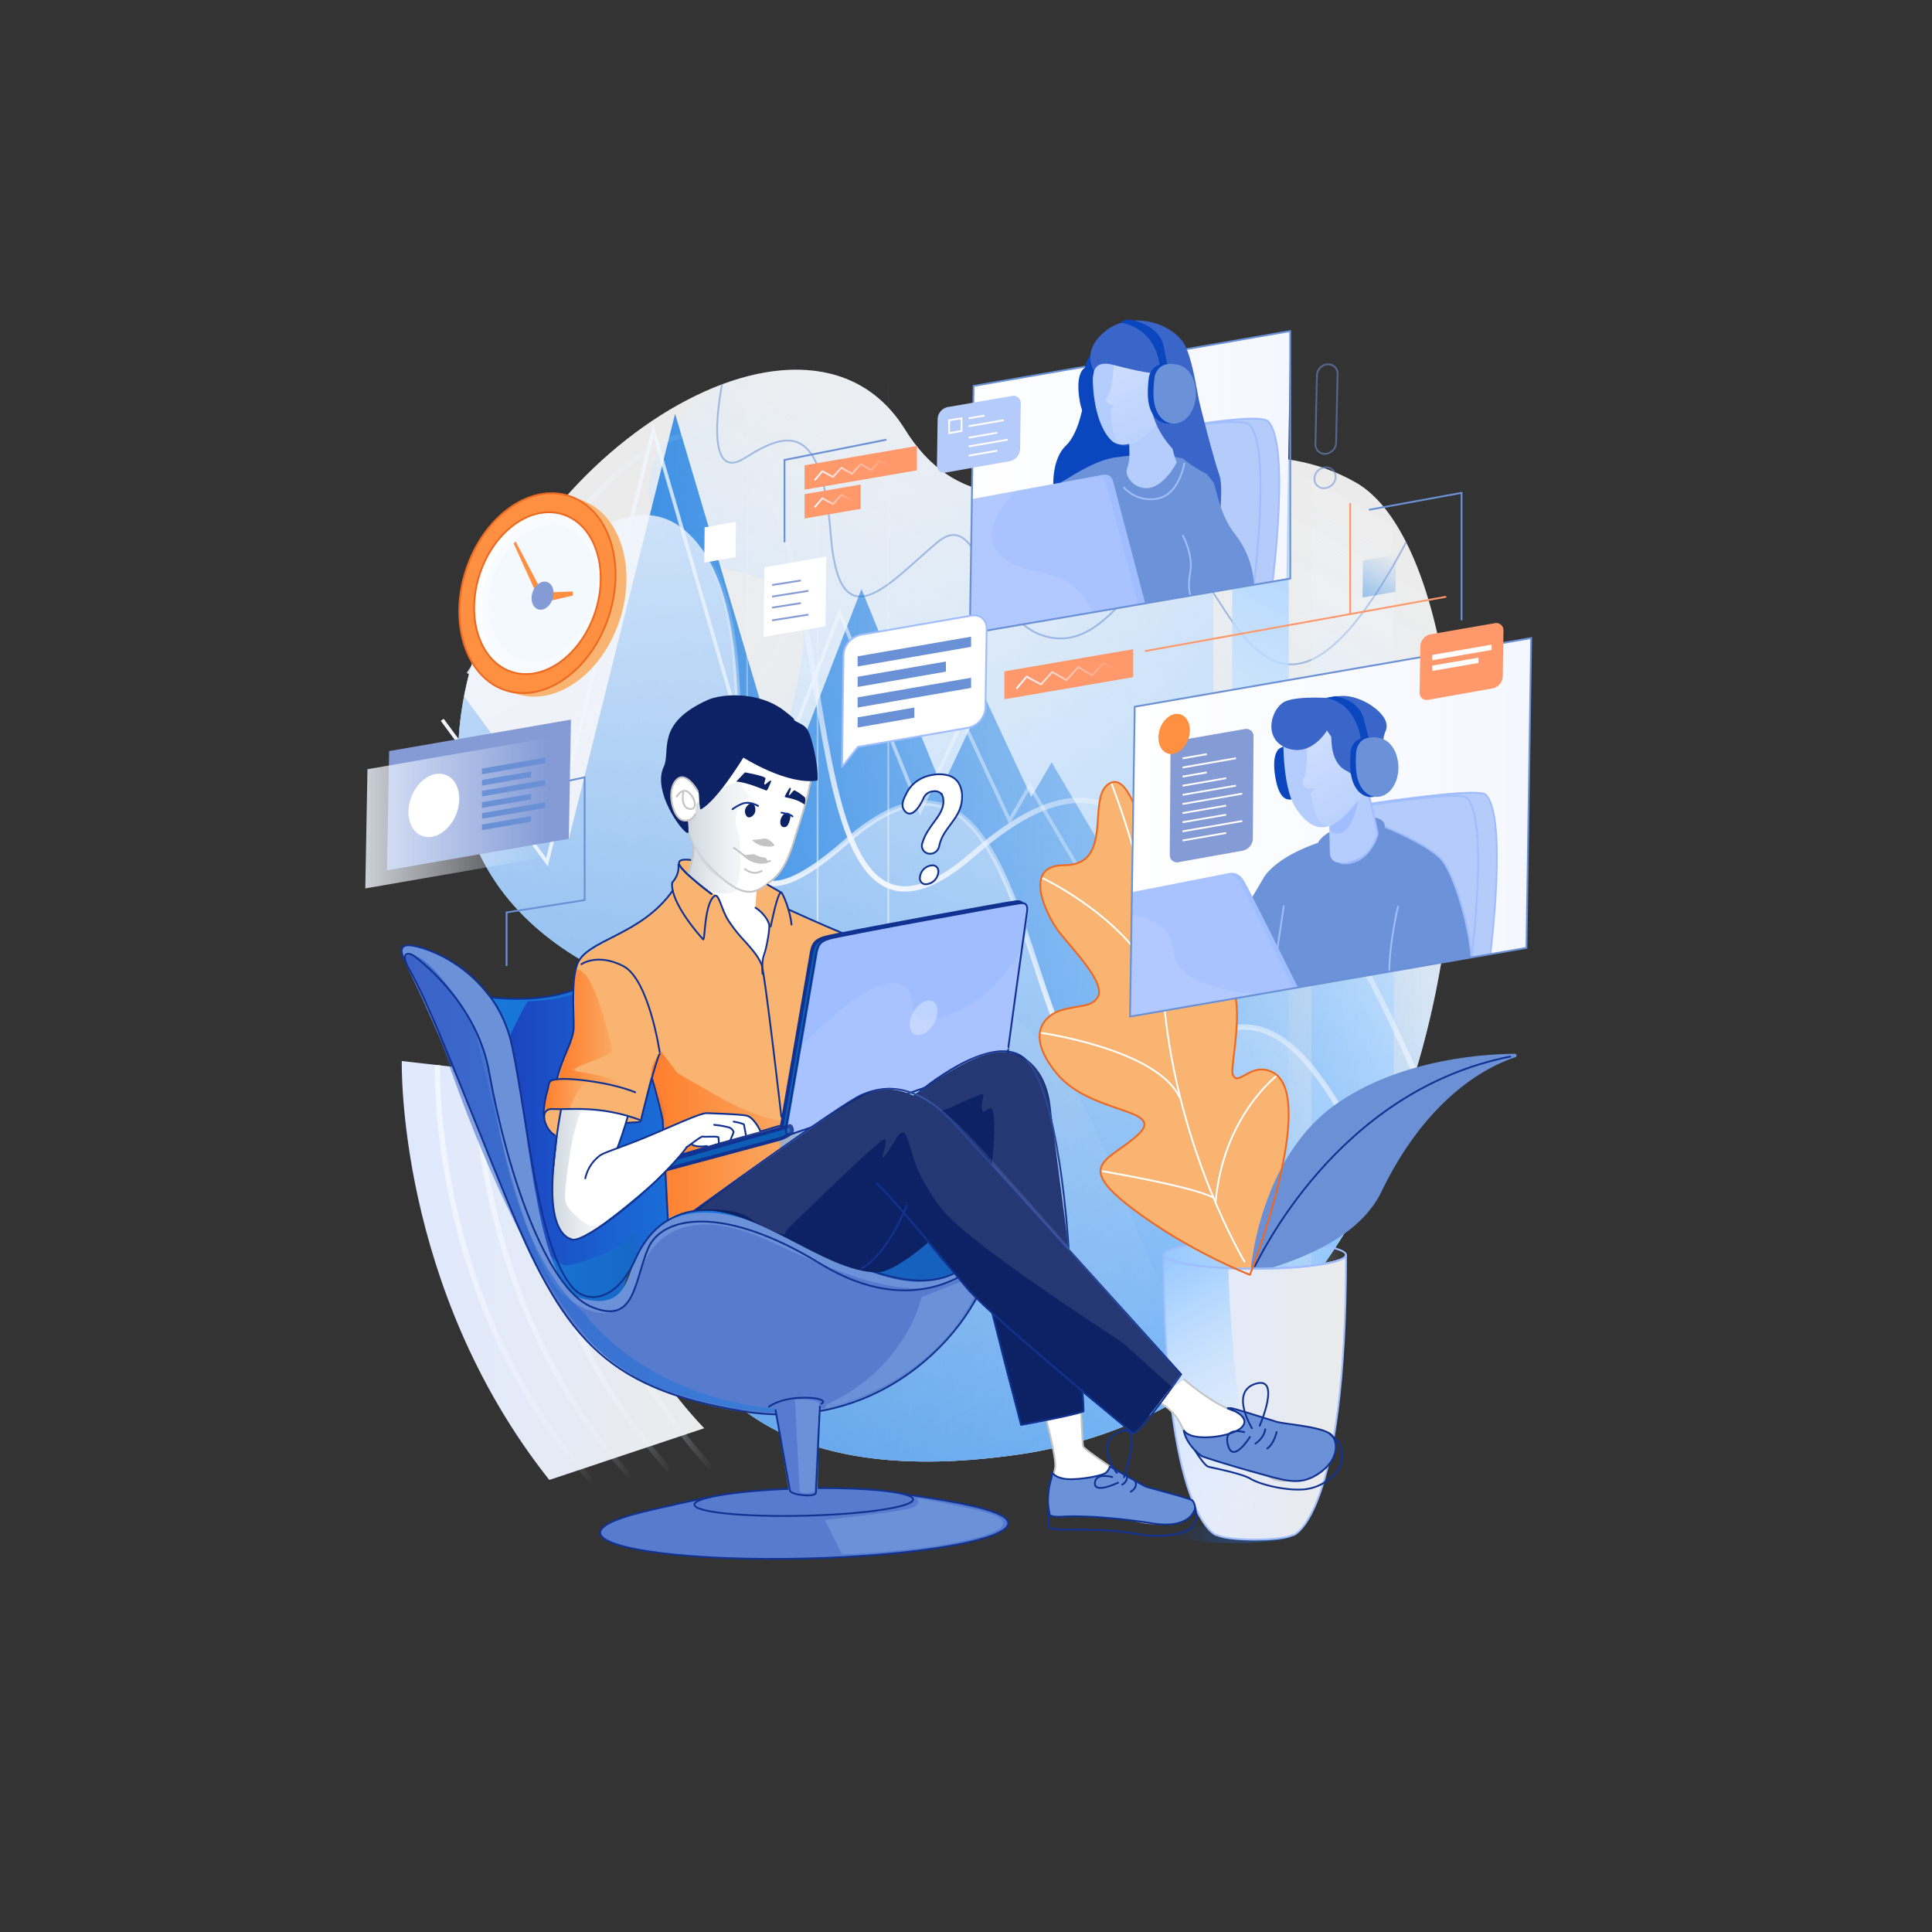 <svg xmlns="http://www.w3.org/2000/svg" xmlns:xlink="http://www.w3.org/1999/xlink" viewBox="0 0 1080 1080"><rect x="0" y="0" width="1080" height="1080" fill="#333333" stroke="none"/><defs><style>.cls-1{fill:#ebebeb;}.cls-2{fill:url(#linear-gradient);}.cls-3{fill:url(#linear-gradient-2);}.cls-11,.cls-12,.cls-14,.cls-15,.cls-16,.cls-17,.cls-18,.cls-19,.cls-21,.cls-24,.cls-25,.cls-29,.cls-33,.cls-36,.cls-37,.cls-4,.cls-44,.cls-53,.cls-55,.cls-58,.cls-59,.cls-60,.cls-62,.cls-71,.cls-74,.cls-75{fill:none;}.cls-33,.cls-4{stroke:#6a91d6;}.cls-11,.cls-12,.cls-14,.cls-15,.cls-16,.cls-17,.cls-18,.cls-19,.cls-25,.cls-33,.cls-36,.cls-37,.cls-4,.cls-53,.cls-55,.cls-62,.cls-75{stroke-miterlimit:10;}.cls-4{opacity:0.56;}.cls-5{fill:url(#linear-gradient-3);}.cls-6{fill:url(#linear-gradient-4);}.cls-7{fill:url(#linear-gradient-5);}.cls-8{fill:url(#linear-gradient-6);}.cls-9{fill:url(#linear-gradient-7);}.cls-10{fill:url(#linear-gradient-8);}.cls-11,.cls-14,.cls-15,.cls-16,.cls-17,.cls-19{stroke-width:3px;}.cls-11{stroke:url(#linear-gradient-9);}.cls-12,.cls-50{stroke-width:2px;}.cls-12{stroke:url(#linear-gradient-10);}.cls-13{fill:url(#linear-gradient-11);}.cls-14{stroke:url(#linear-gradient-12);}.cls-15{stroke:url(#linear-gradient-13);}.cls-16{stroke:url(#linear-gradient-14);}.cls-17{stroke:url(#linear-gradient-15);}.cls-18{stroke:url(#linear-gradient-16);}.cls-19{stroke:url(#linear-gradient-17);}.cls-20{fill:url(#linear-gradient-18);}.cls-21,.cls-77{stroke:#9fbdff;}.cls-21,.cls-24,.cls-29,.cls-45,.cls-58,.cls-59,.cls-60,.cls-74,.cls-77{stroke-linejoin:round;}.cls-22{fill:#f9b471;}.cls-23{fill:#6b90d6;}.cls-24,.cls-44,.cls-50,.cls-76{stroke:#113291;}.cls-24,.cls-29,.cls-44,.cls-45,.cls-71,.cls-74,.cls-76{stroke-linecap:round;}.cls-25{stroke:#fff;}.cls-26{opacity:0.51;fill:url(#linear-gradient-19);}.cls-27{fill:url(#linear-gradient-20);}.cls-28{fill:url(#linear-gradient-21);}.cls-29,.cls-71{stroke:#ed6921;}.cls-30{fill:url(#linear-gradient-22);}.cls-31{fill:url(#linear-gradient-23);}.cls-32{fill:#b5cbfa;}.cls-34{fill:#3a66c9;}.cls-35{fill:#0a46be;}.cls-36{stroke:url(#linear-gradient-24);}.cls-37{stroke:url(#linear-gradient-25);}.cls-38{fill:url(#linear-gradient-26);}.cls-39{fill:url(#linear-gradient-27);}.cls-40{fill:url(#linear-gradient-28);}.cls-41{fill:#6b91d8;}.cls-42{fill:#577ccd;}.cls-43{opacity:0.47;fill:url(#linear-gradient-29);}.cls-45,.cls-46,.cls-64,.cls-76,.cls-77{fill:#fff;}.cls-45,.cls-62,.cls-74{stroke:#c4c4c4;}.cls-47{fill:url(#linear-gradient-30);}.cls-48{fill:url(#linear-gradient-31);}.cls-49{fill:#0d2265;}.cls-50{fill:#0d5db5;}.cls-51{fill:#9fbdff;}.cls-52{fill:url(#linear-gradient-32);}.cls-53{stroke:#849bd6;}.cls-54{fill:#6c92d9;}.cls-55{stroke:#324bb0;}.cls-56{fill:#b5cdfd;}.cls-57{fill:#ff996c;}.cls-58,.cls-59,.cls-60{fill-rule:evenodd;}.cls-58{stroke:url(#linear-gradient-33);}.cls-59{stroke:url(#linear-gradient-34);}.cls-60{stroke:url(#linear-gradient-35);}.cls-61{fill:#c4c4c4;}.cls-63{fill:#577bd1;}.cls-64{opacity:0.1;}.cls-65{fill:#ebf1ff;fill-opacity:0.42;}.cls-66{fill:#ff8f41;}.cls-67{fill:#fdfffe;}.cls-68,.cls-69{fill:#f4f7ff;}.cls-69{opacity:0.57;}.cls-70{fill:#849bd6;}.cls-72{fill:url(#linear-gradient-36);}.cls-73{fill:url(#linear-gradient-37);}.cls-75{stroke:#ff996c;}.cls-78{fill:#6a91d6;}.cls-79{fill:url(#linear-gradient-38);}.cls-80{fill:url(#linear-gradient-39);}.cls-81{fill:url(#linear-gradient-40);}.cls-82{fill:url(#linear-gradient-41);}</style><linearGradient id="linear-gradient" x1="468.11" y1="629.5" x2="696.37" y2="234.14" gradientUnits="userSpaceOnUse"><stop offset="0" stop-color="#94c8ff"/><stop offset="1" stop-color="#fff" stop-opacity="0"/></linearGradient><linearGradient id="linear-gradient-2" x1="752.2" y1="641.72" x2="286.45" y2="372.82" xlink:href="#linear-gradient"/><linearGradient id="linear-gradient-3" x1="635.4" y1="659.71" x2="834.92" y2="314.13" xlink:href="#linear-gradient"/><linearGradient id="linear-gradient-4" x1="635.4" y1="659.7" x2="834.92" y2="314.13" xlink:href="#linear-gradient"/><linearGradient id="linear-gradient-5" x1="597.95" y1="678.02" x2="810.93" y2="309.12" gradientUnits="userSpaceOnUse"><stop offset="0" stop-color="#fff" stop-opacity="0"/><stop offset="1" stop-color="#94c8ff"/></linearGradient><linearGradient id="linear-gradient-6" x1="597.95" y1="678.02" x2="810.93" y2="309.12" xlink:href="#linear-gradient"/><linearGradient id="linear-gradient-7" x1="256.15" y1="524.16" x2="813.16" y2="524.16" gradientUnits="userSpaceOnUse"><stop offset="0" stop-color="#197ce1"/><stop offset="1" stop-color="#197ce1" stop-opacity="0"/></linearGradient><linearGradient id="linear-gradient-8" x1="339.79" y1="293.01" x2="631.48" y2="798.23" gradientUnits="userSpaceOnUse"><stop offset="0.01" stop-color="#f1f6ff" stop-opacity="0.8"/><stop offset="1" stop-color="#f1f6ff" stop-opacity="0"/></linearGradient><linearGradient id="linear-gradient-9" x1="521.46" y1="511.37" x2="607.7" y2="361.99" gradientUnits="userSpaceOnUse"><stop offset="0.01" stop-color="#f1f6ff"/><stop offset="1" stop-color="#f1f6ff" stop-opacity="0"/></linearGradient><linearGradient id="linear-gradient-10" x1="246.41" y1="370.77" x2="801.85" y2="370.77" xlink:href="#linear-gradient-9"/><linearGradient id="linear-gradient-11" x1="224.58" y1="710.21" x2="393.68" y2="710.21" gradientUnits="userSpaceOnUse"><stop offset="0" stop-color="#dfe9ff"/><stop offset="1" stop-color="#ebebeb"/></linearGradient><linearGradient id="linear-gradient-12" x1="243.03" y1="712.39" x2="332.38" y2="712.39" xlink:href="#linear-gradient-9"/><linearGradient id="linear-gradient-13" x1="264.26" y1="709.56" x2="353.61" y2="709.56" xlink:href="#linear-gradient-9"/><linearGradient id="linear-gradient-14" x1="286.4" y1="706.06" x2="375.76" y2="706.06" xlink:href="#linear-gradient-9"/><linearGradient id="linear-gradient-15" x1="309.46" y1="704.7" x2="398.81" y2="704.7" xlink:href="#linear-gradient-9"/><linearGradient id="linear-gradient-16" x1="417.67" y1="717.63" x2="417.67" y2="210.4" xlink:href="#linear-gradient-9"/><linearGradient id="linear-gradient-17" x1="500.65" y1="542.38" x2="578.74" y2="407.12" xlink:href="#linear-gradient-9"/><linearGradient id="linear-gradient-18" x1="650.47" y1="701.52" x2="752.42" y2="701.52" xlink:href="#linear-gradient"/><linearGradient id="linear-gradient-19" x1="655.63" y1="857.39" x2="723.99" y2="857.39" gradientUnits="userSpaceOnUse"><stop offset="0" stop-color="#1b44c0" stop-opacity="0"/><stop offset="0.02" stop-color="#1b46c1" stop-opacity="0.03"/><stop offset="0.23" stop-color="#1a56cb" stop-opacity="0.32"/><stop offset="0.42" stop-color="#1a64d3" stop-opacity="0.56"/><stop offset="0.6" stop-color="#196ed9" stop-opacity="0.75"/><stop offset="0.76" stop-color="#1976dd" stop-opacity="0.89"/><stop offset="0.9" stop-color="#197ae0" stop-opacity="0.97"/><stop offset="1" stop-color="#197ce1"/></linearGradient><linearGradient id="linear-gradient-20" x1="650.47" y1="781.09" x2="752.42" y2="781.09" xlink:href="#linear-gradient-11"/><linearGradient id="linear-gradient-21" x1="638.37" y1="708.51" x2="720.82" y2="851.32" xlink:href="#linear-gradient"/><linearGradient id="linear-gradient-22" x1="631.7" y1="462.47" x2="855.94" y2="462.47" gradientUnits="userSpaceOnUse"><stop offset="0" stop-color="#fff"/><stop offset="1" stop-color="#f4f7ff"/></linearGradient><linearGradient id="linear-gradient-23" x1="542.14" y1="269.58" x2="721.25" y2="269.58" xlink:href="#linear-gradient-22"/><linearGradient id="linear-gradient-24" x1="457.03" y1="717.63" x2="457.03" y2="210.4" xlink:href="#linear-gradient-9"/><linearGradient id="linear-gradient-25" x1="496.58" y1="717.63" x2="496.58" y2="210.4" xlink:href="#linear-gradient-9"/><linearGradient id="linear-gradient-26" x1="255.41" y1="631.61" x2="555.77" y2="631.61" gradientUnits="userSpaceOnUse"><stop offset="0" stop-color="#197ddf"/><stop offset="0.44" stop-color="#1661be"/></linearGradient><linearGradient id="linear-gradient-27" x1="283.1" y1="637.32" x2="435.6" y2="637.32" gradientUnits="userSpaceOnUse"><stop offset="0" stop-color="#1b44c0"/><stop offset="0.01" stop-color="#1b44c0"/><stop offset="0.41" stop-color="#1a63d2"/><stop offset="0.76" stop-color="#1975dd"/><stop offset="1" stop-color="#197ce1"/></linearGradient><linearGradient id="linear-gradient-28" x1="363.99" y1="634.43" x2="458.63" y2="634.43" gradientUnits="userSpaceOnUse"><stop offset="0" stop-color="#ff7d2b"/><stop offset="1" stop-color="#ff7d2b" stop-opacity="0"/></linearGradient><linearGradient id="linear-gradient-29" x1="226.32" y1="661.66" x2="447.63" y2="661.66" xlink:href="#linear-gradient-27"/><linearGradient id="linear-gradient-30" x1="384.35" y1="466.48" x2="419.13" y2="466.48" gradientUnits="userSpaceOnUse"><stop offset="0" stop-color="#ced6dd"/><stop offset="0.14" stop-color="#ced6dd" stop-opacity="0.83"/><stop offset="0.35" stop-color="#ced6dd" stop-opacity="0.61"/><stop offset="0.54" stop-color="#ced6dd" stop-opacity="0.43"/><stop offset="0.72" stop-color="#ced6dd" stop-opacity="0.3"/><stop offset="0.88" stop-color="#ced6dd" stop-opacity="0.23"/><stop offset="1" stop-color="#ced6dd" stop-opacity="0.2"/></linearGradient><linearGradient id="linear-gradient-31" x1="384.43" y1="486.17" x2="413.35" y2="486.17" xlink:href="#linear-gradient-30"/><linearGradient id="linear-gradient-32" x1="763.49" y1="335.04" x2="778.48" y2="309.07" gradientUnits="userSpaceOnUse"><stop offset="0" stop-color="#197ce1" stop-opacity="0.4"/><stop offset="1" stop-color="#197ce1" stop-opacity="0"/></linearGradient><linearGradient id="linear-gradient-33" x1="59.14" y1="549.56" x2="105.36" y2="549.56" gradientTransform="matrix(1.25, -0.1, 0.08, 1, 450.63, -162.44)" xlink:href="#linear-gradient-9"/><linearGradient id="linear-gradient-34" x1="-23.53" y1="425.87" x2="11.06" y2="425.87" gradientTransform="matrix(1.25, -0.1, 0.08, 1, 450.63, -162.44)" xlink:href="#linear-gradient-9"/><linearGradient id="linear-gradient-35" x1="-24.48" y1="442.01" x2="-6.91" y2="442.01" gradientTransform="matrix(1.25, -0.1, 0.08, 1, 450.63, -162.44)" xlink:href="#linear-gradient-9"/><linearGradient id="linear-gradient-36" x1="731.08" y1="403.75" x2="759.52" y2="453.01" gradientUnits="userSpaceOnUse"><stop offset="0" stop-color="#fff" stop-opacity="0.4"/><stop offset="1" stop-color="#f4f7ff" stop-opacity="0.1"/></linearGradient><linearGradient id="linear-gradient-37" x1="611.53" y1="188.9" x2="639.97" y2="238.17" gradientTransform="translate(41.1 -73.5) rotate(7.16)" xlink:href="#linear-gradient-36"/><linearGradient id="linear-gradient-38" x1="204.2" y1="454.5" x2="307.05" y2="454.5" xlink:href="#linear-gradient-8"/><linearGradient id="linear-gradient-39" x1="312.26" y1="575.53" x2="349.78" y2="575.53" xlink:href="#linear-gradient-28"/><linearGradient id="linear-gradient-40" x1="303.78" y1="613.1" x2="330.82" y2="613.1" xlink:href="#linear-gradient-28"/><linearGradient id="linear-gradient-41" x1="308.76" y1="656.33" x2="338.33" y2="656.33" xlink:href="#linear-gradient-30"/></defs><title>support</title><g id="Layer_6" data-name="Layer 6"><path class="cls-1" d="M380.23,558.71S236.16,530.47,258.5,394.23,449.57,149.41,505.79,239.92s162.28-21.92,252.47,30S854,772.55,568.67,813.18,380.23,558.71,380.23,558.71Z"/><path class="cls-2" d="M758.26,269.87C668.07,218,562,330.43,505.79,239.92c-23.23-37.4-65.67-40.8-109-22.31-23.42,20.62-41.22,45.53-31.38,69.39,22.82,55.33,99.53,6.6,80.56,94.18s-61.29,152.57,65.94,165.56S618.69,754.47,696.7,755.19C849.2,621.79,832.05,312.31,758.26,269.87Z"/><path class="cls-3" d="M678.22,257.13c-66.93,8.7-132.35,47.32-172.43-17.21-28.6-46-86.32-40.56-139.07-6.13V555.1c8.29,2.59,13.51,3.61,13.51,3.61a370.23,370.23,0,0,0-13.51,64.91v72.92c10.09,70.43,56.06,137.4,201.95,116.64,42.84-6.1,79.13-21.46,109.55-43.32Z"/><path class="cls-4" d="M403.65,214.85S392,271.62,416.57,255.92s43-19,47.84,43.15,34.13,25.19,59.69,4,25.41,48,64.68,53.56,57.77-71.06,81.9-36.82,50.78,104.58,115.4-16.74"/><path class="cls-5" d="M733.13,716.14c19-24.75,34.2-52.74,46-82.37V291.07c-6.29-9.58-13.3-16.82-20.92-21.2a104.15,104.15,0,0,0-25.13-10.39Z"/><path class="cls-6" d="M733.13,716.13c19-24.75,34.2-52.74,46-82.36V291.07c-6.29-9.58-13.3-16.82-20.92-21.2a104.15,104.15,0,0,0-25.13-10.39Z"/><path class="cls-7" d="M720.41,256.86a141.32,141.32,0,0,0-31.58-.83V730.49h31.58Z"/><path class="cls-8" d="M720.41,256.86a141.32,141.32,0,0,0-31.58-.83V730.49h31.58Z"/><path class="cls-9" d="M791.13,490l-52.61-72-45.63,64.2-42.1-47.06-27.36,51.3-35.55-60.29-11.37,19.37-26.13-56-23.81,50.55-45-110.79L439,439.16,377.38,231.3,318,468.89,259.4,389.23c-.32,1.66-.62,3.33-.9,5C236.16,530.47,380.23,558.71,380.23,558.71S283.29,853.8,568.67,813.18C748,787.65,812.4,600.2,813.16,451.51Z"/><path class="cls-10" d="M618.51,606.82c-47.74-3-42-226.9-145.39-136.37S445.39,364,387.61,301.05c-38.7-42.16-93.5,26.18-125.46,75.9-1.47,5.7-2.7,11.47-3.65,17.28C236.16,530.47,380.23,558.71,380.23,558.71S283.29,853.8,568.67,813.18c98.12-14,161.85-76.44,199.56-154.51C700.2,503.63,662.8,609.62,618.51,606.82Z"/><path class="cls-11" d="M797.19,613.54c-68-155-52.11-78-96.4-80.81-47.74-3-53.2-145.9-156.64-55.38S474.34,318.86,416.57,255.92c-38.7-42.16-93.5,26.18-125.47,75.9"/><polyline class="cls-12" points="800.98 464.63 778.95 503.16 726.34 431.19 680.71 495.39 638.61 448.33 611.25 499.63 575.7 439.34 564.33 458.7 538.2 402.71 514.39 453.26 469.42 342.46 426.85 452.29 365.2 240.4 305.77 482.02 247.21 402.36"/><path class="cls-13" d="M325.79,604.61C304.27,709.16,393.68,798.4,393.68,798.4l-86.63,28.89c-85.63-108-82.45-234.16-82.45-234.16Z"/><path class="cls-14" d="M244.57,595.39s-4.52,133.66,86.71,233"/><path class="cls-15" d="M265.79,592.56s-4.51,133.66,86.71,233"/><path class="cls-16" d="M287.94,589.07s-4.51,133.66,86.71,233"/><path class="cls-17" d="M311,587.71s-4.52,133.66,86.71,233"/><line class="cls-18" x1="417.67" y1="717.63" x2="417.67" y2="210.4"/><path class="cls-19" d="M768.23,658.67c-68-155-105.43-49-149.72-51.85-47.74-3-42-226.9-145.39-136.37S445.39,364,387.61,301.05c-38.7-42.16-93.5,26.18-125.46,75.9"/><ellipse class="cls-20" cx="701.45" cy="701.52" rx="50.98" ry="7.71"/><ellipse class="cls-21" cx="701.45" cy="701.52" rx="50.98" ry="7.71"/><path class="cls-22" d="M698.74,712.63S663.92,699.29,632,674.8s-11.27-26,4.35-40.7-26.63-11-45.61-34-5.25-33.07,2.27-35.31c10.58-3.15,16.71-1.51,20.51-7.18,5.54-8.27-16.65-29.56-22.78-38.42-5.1-7.36-20.06-35.56,4.28-35.56,28,0,12.29-37.67,24.8-45.46,6.16-3.85,11.14,2.43,17.78,20.6,3,8.22,7.08,24.86,20.48,20.3,15.27-5.2,22.66,1.51,18.55,25.11-3.24,18.67-13.79,47.46-2.57,43.12,28.44-11,13.09,47.81,15,53.16,2.83,7.78,9.82-6.94,21.93-1.28C737.78,611.69,698.74,712.63,698.74,712.63Z"/><path class="cls-23" d="M698.91,712.19S703,647,748.12,616.34C783.91,592,829.58,589.2,847,589.08a1,1,0,0,1,.29,1.86c-14.42,4.67-48.8,21-75,75.12C758.64,694.22,721.33,706.05,698.91,712.19Z"/><path class="cls-24" d="M701.45,707.87c2-3.07,45.14-98,142.81-117.24"/><path class="cls-25" d="M621.15,437.53s23.29,57.85,29.64,124.31c7.85,82.22,45.08,143.74,45.08,143.74"/><ellipse class="cls-26" cx="689.81" cy="857.39" rx="34.18" ry="5.17"/><path class="cls-27" d="M701.45,709.24c-28.16,0-51-3.46-51-7.72h0c0,147.47,29.45,156.63,29.45,156.63h.59c2.26,1.43,10.77,2.5,20.94,2.5s18.67-1.07,20.93-2.5H723s29.45-9.16,29.45-156.63h0C752.42,705.78,729.6,709.24,701.45,709.24Z"/><path class="cls-25" d="M615.27,654.54s51.65,8.64,63,15"/><path class="cls-25" d="M714,601.12s-30.38,22.75-34.5,71.16"/><path class="cls-25" d="M581.34,577.28s65.46,9.1,78.1,36.23"/><path class="cls-28" d="M704.74,860.61c-13.3-61.79-17.08-120.68-18.14-151.71-20.91-1-36.13-3.9-36.13-7.38h0c0,147.47,29.45,156.63,29.45,156.63h.59c2.26,1.43,10.77,2.5,20.94,2.5C702.57,860.65,703.66,860.63,704.74,860.61Z"/><path class="cls-21" d="M701.45,709.24c-28.16,0-51-3.46-51-7.72h0c0,147.47,29.45,156.63,29.45,156.63h.59c2.26,1.43,10.77,2.5,20.94,2.5s18.67-1.07,20.93-2.5H723s29.45-9.16,29.45-156.63h0C752.42,705.78,729.6,709.24,701.45,709.24Z"/><path class="cls-21" d="M752.42,701.52c0,4.26-22.82,7.72-51,7.72s-51-3.46-51-7.72"/><path class="cls-25" d="M582.2,490.57s53.2,24.72,67.16,66.23"/><path class="cls-29" d="M698.74,712.63S663.92,699.29,632,674.8s-11.27-26,4.35-40.7-26.63-11-45.61-34-5.25-33.07,2.27-35.31c10.58-3.15,16.71-1.51,20.51-7.18,5.54-8.27-16.65-29.56-22.78-38.42-5.1-7.36-20.06-35.56,4.28-35.56,28,0,12.29-37.67,24.8-45.46,6.16-3.85,11.14,2.43,17.78,20.6,3,8.22,7.08,24.86,20.48,20.3,15.27-5.2,22.66,1.51,18.55,25.11-3.24,18.67-13.79,47.46-2.57,43.12,28.44-11,13.09,47.81,15,53.16,2.83,7.78,9.82-6.94,21.93-1.28C737.78,611.69,698.74,712.63,698.74,712.63Z"/><polygon class="cls-30" points="853.3 529.87 631.7 568.27 634.33 395.06 855.94 356.67 853.3 529.87"/><polygon class="cls-31" points="719.15 323.42 542.14 354.08 544.25 215.74 721.25 185.07 719.15 323.42"/><path class="cls-32" d="M711.45,324.75s9.8-77.31-2.69-89.21c-4.22-4-38.08,1.49-38.08,1.49L644.82,336.3Z"/><polyline class="cls-33" points="765.24 284.98 817.02 275.51 817.02 346.75"/><path class="cls-21" d="M670.68,237s33.86-5.51,38.08-1.49c12.49,11.9,2.69,89.21,2.69,89.21"/><path class="cls-32" d="M701,326.57s9.81-77.31-2.68-89.21c-4.23-4-38.09,1.49-38.09,1.49l-25.86,99.26Z"/><path class="cls-21" d="M660.19,238.85s33.86-5.51,38.09-1.49c12.49,11.9,2.68,89.21,2.68,89.21"/><path class="cls-32" d="M833.1,533.37s9.81-77.31-2.68-89.2c-4.23-4-38.09,1.48-38.09,1.48l-25.86,99.27Z"/><path class="cls-21" d="M765.15,449.39s61-9.25,65.27-5.22c12.49,11.89,2.68,89.2,2.68,89.2"/><path class="cls-32" d="M822.61,535.19s9.81-77.31-2.68-89.2c-4.23-4-56.14,4.49-56.14,4.49L756,546.74Z"/><path class="cls-21" d="M765.15,450.14S815.7,442,819.93,446c12.49,11.89,2.68,89.2,2.68,89.2"/><path class="cls-34" d="M664,203.43s4.65,11.55,5.47,16.69,9.65,38.86,12.1,45.18,0,26.15,0,26.15-33.65-27.69-33.17-28.86S664,203.43,664,203.43Z"/><path class="cls-35" d="M588.79,270.94s-.65-14.6,7.07-21.86,10-25,10-25-3.31-24.4,7.52-28.28,26.83-1.43,26.83-1.43l-1.36,75Z"/><line class="cls-36" x1="457.03" y1="210.4" x2="457.03" y2="717.63"/><path class="cls-35" d="M614.15,234.09c-3.4.75-9,2.42-10.92-12.15s3.38-16.4,3.38-16.4S619,199.94,620.7,207,628.4,231,614.15,234.09Z"/><line class="cls-37" x1="496.58" y1="210.4" x2="496.58" y2="717.63"/><path class="cls-38" d="M313,555.79c-7.12,1.74-15.33,3.52-34,2.15-16.58-1.21-23.57-5.15-23.57-5.15s14.24,7.77,20.22,48.46,25.79,100.24,36.26,114,27.05,20.42,33.76,10.49,8.05-44.55,51.66-43.48c0,0,29.09-1.7,49.09,10.13s46.77,23.49,66.14,25.48a38.14,38.14,0,0,0,31-11.23S556,682.9,555.77,676s-75.49,24.57-113-19.29-102-124-102-124S337.84,549.71,313,555.79Z"/><path class="cls-39" d="M295,559.73s-10.08,17.16-11.71,25.06,7.08,130,36.64,122.05,34.41-18.51,34.41-18.51,7.55,54.2,12.38,54.2,68.88-73.29,68.88-73.29L349.66,532.11S343.22,558.09,295,559.73Z"/><path class="cls-22" d="M436.79,499s1.77,1.74,3.72,8.71c.88,3.17,28.73,13,28.73,13L435.46,632.55l.51,10.34s-20,34.39-27.17,34.8c-4,.24-17.54-6-35.44,4.45,0,0,.54-37.43-1.5-59-.68-7.21-6.39-19.76-7.14-21.6-1.16-2.85-6.08,25.51-7.36,25.51-17.1,0-46,19.32-52.36,1.15-1.64-4.68-1.46-10.16,0-15.43q1-3.74,2-7.31c.61-2.35,4.47-1.41,5-3.65,2.64-10.46,8.74-17.57,8.66-26.25-.2-20.18-.19-30.6,2-36.54,3.89-10.44,41.19-21,53.37-41.18.52-.86-1.39-2.6-.39-4.15,3.44-5.31,3.86-8.63,3.86-10.33C379.54,473.5,420.37,488.11,436.79,499Z"/><path class="cls-40" d="M378.65,599.73c1.36,1.09,12.36,7.18,15.18,8.81,14.13,8.14,42.57,25.27,64,15.78,9.6-4.25-70.81,52.78-70.81,52.78s-10.53,1.41-13.36,4l-3.24-55.34s-4.51-15.47-6.18-22.62,5.21-15.48,5.21-15.48Z"/><path class="cls-41" d="M226.52,537.16c-1-2-4.69-8.78,2-8.76s50,13.35,58.89,61.85,13.92,129,37.63,135.53,25-9.76,30.18-22S375.65,665.2,426.91,685s91.78,53.54,122.71,10.94l10-2.31s-2.46,25-34.4,59.46S440.7,799.35,388.5,783.41s-71.89-45.14-82.59-64.74S251,585.47,226.52,537.16Z"/><path class="cls-42" d="M554.4,704s2.76,9.58-23.53,41.57-76.16,57.64-145.87,37-90.77-84.27-104.18-118.35c-10.43-26.5-38.59-94.35-53-123.08-2.05-4.09-3.1-11.46,3.36-6.94,11,7.69,29.71,25.21,34.7,43.81,8.11,30.2,27.16,128,49.24,145.92s36.84,10.59,42.25-10.56,26.19-41.12,72.49-19.67,95.62,42.7,120.29,8.47Z"/><path class="cls-43" d="M326.82,734.22s35.2,51.49,120.81,54.35c0,0-26.13,6.39-85.49-14.79S250.64,596.12,243.6,573s-24.3-37.91-14.18-39.14,36,34,42.21,57.52S282.9,695.94,326.82,734.22Z"/><path class="cls-44" d="M554.07,699c-7.73,11.11-42.79,39.82-95.73,7.29s-88.39-27.31-96.22-8-7.34,42.64-31.81,32.11-46.51-73-56.91-131.22c-5.71-32-28.72-54.58-41.65-64.6-3.34-2.59-8.58-2.38-2.9,7.44,12.05,20.83,30.62,70.55,53.74,126.74,31.64,76.9,53.91,107.14,132.75,120.14s133.2-47.68,140.85-91.27"/><path class="cls-44" d="M226.52,537.16s-5.94-9.21,2.53-8.73S277.3,541.86,286.3,585s14.63,114.41,34.36,135.38c7.83,8.32,24,7.23,34.58-16.59s35.18-40.88,87.93-13.18,83.26,34.91,104.29,9.88"/><path class="cls-44" d="M274.37,557.51s25.73,3.58,45.55-3.87"/><path class="cls-45" d="M421.81,485S412.57,498.5,411,510.85"/><path class="cls-46" d="M424,481.47c-.06.3-1.7,25.94-1.7,25.94s7.38,5.22,7.85,10.48c.52,5.89-3.15,18.8-4,21.1,0,0-3.18-6.2-7.4-10.06a58.23,58.23,0,0,1-10.41-12.6c-5.13-9.32-6.11-14.42-7.3-15.59,0,0-15.39-7.84-16.15-11.46S391.7,465,391.7,465Z"/><path class="cls-45" d="M383,447.94s-3.57,19.73,15.64,38.48,25,11.74,33.28,5.29,11.92-21.91,13.33-26.19c2.35-7.14,6.47-20.7,6.91-24.35s8.13-19-15.8-32.78-40.6-16.75-53.72-3.18S376.14,428.06,383,447.94Z"/><path class="cls-47" d="M413.35,437.1c.88.85,4.14,7.08,5.57,8s-4.9,1.53-6.94,8.12,1,13.13,1.37,14.77,2.65,37.38-5.84,25.43c-.42-.58-14.37-3.12-21.49-25.36-1.64-5.12-2.46-9.71-.62-13.46C391.56,442.09,413.35,437.1,413.35,437.1Z"/><path class="cls-48" d="M384.44,488.83c-.22.46,14.94,16.39,28.91,8.47,0,0-10.89-7.08-13.89-9.9-3.48-3.29-12-14.56-12-14.56S387.05,483.21,384.44,488.83Z"/><path class="cls-49" d="M384.87,465c.18-10.71-4.5-20.42,2.74-22.5,2.72-.78,3-.7,3.15,3.23.07,1.71.41,7,.95,6.76,9.18-4.81,23.84-29,23.84-29S440.1,439.16,457,436.3c0,0,.79-7.91-3.32-22.54-2.58-9.19-4.95-8-10.41-11.51,0,0,3.75,1.68-4.86-4.94-14.66-11.29-35.38-9.38-42.77-6.05-29.73,13.41-20.42,28.61-24.65,37.45C363.9,443.61,384.78,470.09,384.87,465Z"/><path class="cls-50" d="M557.26,592.39s-113.65,40-117.84,41.14-2.12-5.82-2.12-5.82,11.52-66.38,16-92.91c1-6,1.41-8.71,7.8-10.62s102.08-19.35,107-19.89c3.62-.4,4,2,3.62,4.57-2.46,17.26-10.43,75.79-10.43,75.79S561.22,591,557.26,592.39Z"/><path class="cls-51" d="M560.57,592.85s-113.65,40-117.84,41.15-2.12-5.83-2.12-5.83,11.53-66.37,16-92.9c1-6,1.42-8.71,7.8-10.62s102.08-19.35,107-19.89c3.62-.4,4,2,3.62,4.57-2.46,17.26-10.43,75.79-10.43,75.79S564.53,591.46,560.57,592.85Z"/><line class="cls-44" x1="368.8" y1="648.92" x2="435.6" y2="629.4"/><path class="cls-50" d="M370.57,651.56l2.22,2.09,63.46-17.08s6.55-2.33,6.55-4.51-1.09-2.66-1.09-2.66l-75,21.18Z"/><path class="cls-24" d="M601.8,761.76c-.38,1.61,1.51,26.58-.41,27.49s-16,1.62-16,1.62"/><path class="cls-45" d="M584.77,793.29s5.69,21,5.11,26.76-7.52,22,2.08,25.66,20.42-1.41,28.56.53,23.09,7.79,30.82,4.27,14.31-8.6,10.06-11.15-16.69-3.91-23.15-7.9-32.5-21.17-32.82-23-1.06-19.15-1.06-19.15"/><path class="cls-45" d="M661.89,771.12s13,11.26,23.48,15.81,42.42,14.18,47.42,15.37,14.65,2.8,8.66,13-20.09,13.61-27.1,12.28-12.56-9.46-19.92-10.7-12.48,1.63-22.15-4.25-9.6-14-15.22-21.15S645.11,783,645.11,783"/><polygon class="cls-46" points="461.46 350.04 426.87 356.03 427.28 317.13 461.87 311.13 461.46 350.04"/><polygon class="cls-52" points="780.07 330.81 761.68 333.99 761.9 313.3 780.29 310.11 780.07 330.81"/><polygon class="cls-46" points="411.19 311.44 393.68 314.48 393.88 294.77 411.4 291.74 411.19 311.44"/><line class="cls-53" x1="431.6" y1="346.77" x2="451.91" y2="343.58"/><line class="cls-53" x1="431.6" y1="339.67" x2="447.73" y2="337.13"/><line class="cls-53" x1="431.6" y1="327.03" x2="447.73" y2="324.49"/><line class="cls-53" x1="431.6" y1="333.48" x2="451.91" y2="330.29"/><path class="cls-54" d="M593.26,269.41c2-.45,18.46-12.76,31.58-13.86,0,0,15.7-2.4,17.32,0s8.46-1.64,16.89.27c2.25.51,9.92.86,19.17,13.76,1.54,2.13,3.26,17.62,12,28.81A50.09,50.09,0,0,1,701,326.57l-85.42,14.8Z"/><path class="cls-55" d="M641,208.51c1,2.21-1,31.93,14.85,43.27"/><path class="cls-56" d="M657.83,258.37s-5.64,11.53-14,14.05S628.37,266.74,630,262a23.31,23.31,0,0,0,1.36-8.16s-.09-10.59-1-14.52S653.93,226.14,655,229,652.19,245.24,657.83,258.37Z"/><path class="cls-57" d="M561.45,375.29l72-12.39v15.62l-72,12.38Z"/><polyline class="cls-58" points="568.16 385.02 573.89 378.25 581.94 382.61 588.22 375.63 596.14 380.2 602.71 372.91 610.65 377.5 616.92 370.53 624.35 374.83"/><path class="cls-57" d="M449.74,260.12l62.82-10.81v13.62l-62.82,10.81Z"/><polyline class="cls-59" points="455.44 268.43 459.71 263.39 465.7 266.64 470.38 261.44 476.27 264.85 481.16 259.41 487.08 262.83 491.74 257.64 497.28 260.84"/><path class="cls-57" d="M449.74,276.24l31.41-5.4v13.62l-31.41,5.4Z"/><polyline class="cls-60" points="455.44 283.55 459.71 278.51 465.7 281.76 470.38 276.56 476.27 279.97"/><path class="cls-41" d="M661.67,799.43c3.89,7,26.8,3.84,32.23-1.33s-3.63-9.24-3.63-9.24L686,787.17a4.64,4.64,0,0,0,2.1.51c1.33,0,20.39,5.48,25.3,7.07s27.33,2.72,31.29,7.86,2.57,14.48-7.72,21.27-18,4-33.94-.38-30.34-9-31.33-9.53a28.55,28.55,0,0,1-7.08-7.4A19.75,19.75,0,0,1,661.67,799.43Z"/><path class="cls-44" d="M661.67,799.43c3.89,7,26.8,3.84,32.23-1.33s-3.63-9.24-3.63-9.24L686,787.17s.83,0,2.15,0,20.34,6,25.25,7.55,27.33,2.72,31.29,7.86,2.57,14.48-7.72,21.27-18,4-33.94-.38-30.34-9-31.33-9.53a28.55,28.55,0,0,1-7.08-7.4A19.75,19.75,0,0,1,661.67,799.43Z"/><path class="cls-41" d="M588.1,823.19s2.27,3.69,10.25,3.7,17.52-2.13,19.49-3.35a6.68,6.68,0,0,0,2.56-3.81s18.49,10.67,20.23,11.32,24.14,6.39,25.72,7.61,1.77,4.41,1.77,4.41-1.92,12-23.88,8.52-40.85-4.39-49.81-3.79-7.76-1.85-7.76-1.85a33.68,33.68,0,0,1-.62-11.07C586.67,828.31,588.14,826.56,588.1,823.19Z"/><path class="cls-44" d="M668.07,810.88s5.13,8.34,7.35,9,18.68,3.75,23.59,6.74,18.45,6.63,29.25,6,19.66-8.48,21.12-14a23.44,23.44,0,0,0-.33-11.56c-.14-.59-5.8-5.63-5.8-5.63"/><path class="cls-24" d="M588.1,823.19s2.27,3.69,10.25,3.7,17.52-2.13,19.49-3.35a6.68,6.68,0,0,0,2.56-3.81s18.49,10.67,20.23,11.32,24.14,6.39,25.72,7.61,1.77,4.41,1.77,4.41-1.92,12-23.88,8.52-40.85-4.39-49.81-3.79-7.76-1.85-7.76-1.85a33.68,33.68,0,0,1-.62-11.07C586.67,828.31,588.14,826.56,588.1,823.19Z"/><path class="cls-24" d="M586.42,844.81,586,852.5s-1.29,2.32,7.48,2.52,27.18-.36,41.34,2.38,27.74,0,30.64-2.93,3.29-5.24,3.38-6.2a42.16,42.16,0,0,0-.68-5.2"/><path class="cls-49" d="M416.41,431.77s11.72,2,11.52,3.43-1.93,5,.81,2.53,2.53-1.05,2.07-.23-1.7,4.65-2.5,4.41-10.81-4.71-16.77-5"/><path class="cls-49" d="M441.87,456.59s-.73,6.35-3.83,5.78-2-6.33.88-7.69S441.87,456.59,441.87,456.59Z"/><path class="cls-49" d="M418.25,450a4.34,4.34,0,0,0-1.42,5.32c1.36,3.34,4.79.72,5.29-1.46s-.45-5.18-2.36-4.7S418.25,450,418.25,450Z"/><path class="cls-49" d="M441.22,440.71a34.8,34.8,0,0,0-2.57,4.6c-.11.71,6.49.84,11.1,4.5,0,0,.8-3.13.19-4s-5.15-3.94-5.89-4-2.26,2.69-2.94,2.78S443.49,439,441.22,440.71Z"/><path class="cls-61" d="M420.39,469.55a56.25,56.25,0,0,0,6.55-.79c2.32-.51,5.26,2.49,5.82,3.51s-3,1.4-6.74.5A10.59,10.59,0,0,1,420.39,469.55Z"/><path class="cls-62" d="M409.92,473.75a73.57,73.57,0,0,1,6.84,5.18c2.79,2.49,8.63,4.91,14.07,2.16"/><path class="cls-62" d="M416.13,485.54s4.59,4.45,9.95,1.17"/><path class="cls-61" d="M428.83,482.22c.68,0,.4-2.84-2.4-3s-4.37-1.93-5.62-1.68a43,43,0,0,1-5.26.39S418.9,482.74,428.83,482.22Z"/><path class="cls-24" d="M707.26,799s-.18,4.29-5.47,8"/><path class="cls-24" d="M713.62,800.55s-1.31,6.41-5.22,9.16"/><path class="cls-24" d="M699.85,798.4s-12.52-20.35,2-24.87S704.17,797,704.17,797"/><path class="cls-24" d="M695.55,800.59s-12-3.56-9.13,7.21,12.27-4.5,12.27-4.5"/><path class="cls-24" d="M629.83,824.65s1.14,3.14-2.52,5.28"/><path class="cls-24" d="M634.46,827.74s2.26,3.24-2.35,6.13"/><path class="cls-24" d="M624.33,823.34s-12.92-16.33,1.11-22.92,2.87,25.33,2.87,25.33"/><path class="cls-24" d="M621.79,825.68s-9.54-2.77-9.75,3.41,12.94-.26,12.94-.26"/><path class="cls-44" d="M397.73,499.7s-14.27-10.49-17.52-15.53,6.39-3.36,6.39-3.36"/><path class="cls-44" d="M379.22,483.33s1,5.06-3.42,10c0,0-2.72,9.16,17.17,31.72,1.26,1.43.56-19.07,6.18-24,2.8-2.45,4,7.78,8.4,14.08a83.78,83.78,0,0,0,8.87,11.09c6.16,6.87,7.44,8.93,9.25,12.83s11.12,85.23,11.12,85.23"/><path class="cls-44" d="M422.34,507.41s5.68,3.44,7.59,9.2c.65,2-1.43,13.6-2.86,17.24s-.8,10.5-.8,10.5"/><path class="cls-44" d="M429.14,494.57s6.83,4,7.65,4.4,5,10.08,5.65,17.85"/><path class="cls-44" d="M430.83,517.89c.15-.36,3.92-20.15,6-18.92"/><path class="cls-44" d="M440.72,508.4s20.94,9.49,29.76,13"/><path class="cls-42" d="M335.52,856.84c-.11-4.72,12.71-9.22,33.25-13.88a395.06,395.06,0,0,1,162.34-3.65c20,3.65,32.43,7.47,32.54,12.09.22,9.45-50.66,18.32-113.66,19.83S335.75,866.29,335.52,856.84Z"/><path class="cls-44" d="M335.52,856.84c-.11-4.54,11.37-9,30.41-13.24,7.56-1.7,23.8-5.58,36.6-7.75,13.52-2.29,30.85,1.54,46.65,1.17,17.05-.41,33.23-.24,47.78.42,3.7.17,4.2-2.78,7.65-2.3,35.36,4.92,58.89,10,59,16.26.22,9.45-50.66,18.32-113.66,19.83S335.75,866.29,335.52,856.84Z"/><ellipse class="cls-42" cx="449.24" cy="839.69" rx="61.14" ry="7.65" transform="translate(-19.89 10.95) rotate(-1.37)"/><ellipse class="cls-44" cx="449.24" cy="839.69" rx="61.14" ry="7.65" transform="translate(-19.89 10.95) rotate(-1.37)"/><path class="cls-63" d="M458.27,777.5l-1.34,61.83c-9.62,5.43-15.21-.68-15.21-.68l-8.17-50.29Z"/><path class="cls-44" d="M433.55,788.36l7.93,44.42s-.51,2.29,7.5,3.05,7.17-1.86,7.17-1.86l2.14-47.65"/><path class="cls-41" d="M444.4,782.58,447,833.83s2.86,1.92,8.17,0l2.69-49.45s-.78-1.29-5.21-1.8A34,34,0,0,0,444.4,782.58Z"/><path class="cls-41" d="M461.12,849.66l9.6,19.21s34.74-1,62.12-6.34,31.56-10,25.64-14.2S512.3,837.4,512.3,837.4s4.7,4.19-5.72,6.34S461.12,849.66,461.12,849.66Z"/><path class="cls-44" d="M429.86,786.32s5.62-4.29,16.5-4.9,16.17,1.63,12.81,3.27"/><path class="cls-41" d="M461.18,787.19c63.61-15,84.3-64,84.3-64-2.19-.09-6.9-7.36-6.9-7.36l-23.32,9.25s-8.65,39.83-53,59.91Z"/><path class="cls-64" d="M442.73,634c4.19-1.13,117.84-41.15,117.84-41.15,4-1.39,4-7.73,4-7.73s4.49-33,7.77-56.71c0,0-15.25,30.77-44.4,39.86s-8.72-17.53-27.79-18.71-49.85,33.87-51.95,34.83c-4,23-7.58,43.78-7.58,43.78S438.54,635.12,442.73,634Z"/><ellipse class="cls-65" cx="516.3" cy="568.94" rx="10.53" ry="6.55" transform="translate(-234.56 731.6) rotate(-60)"/><path class="cls-24" d="M559.68,593S446,633,441.85,634.14s-2.12-5.83-2.12-5.83,11.52-66.37,16-92.9c1-6,1.41-8.71,7.8-10.63s102.08-19.35,107-19.88c3.62-.4,4,2,3.62,4.57-2.47,17.25-10.44,75.79-10.44,75.79S563.64,591.6,559.68,593Z"/><path class="cls-49" d="M491.13,627s39.15-31.72,60.84-37.79c14.63-4.1,32.43,2.39,35.48,30.6s15.13,113.35,15.7,129.7S605.71,789,605.71,789s-32.27,8.1-34.93,7.59c0,0-22.92-77.32-23.67-111.55s1.33-20,1.33-20-16.1,19.61-30.23,7S511.12,648.88,491.13,627Z"/><path class="cls-49" d="M387,677.1s65.19-45.32,85.64-59.84,39-9.66,61.43,12.62,98.48,106.73,110.41,120.48,15.75,17.89,15.75,17.89-24,31.72-26.7,33.14c0,0-69.42-54.57-94.7-83.11C518.41,695.2,519,694.47,519,694.47s-18.93,16.62-28.36,16.77C460.9,711.73,420.19,671.7,387,677.1Z"/><path class="cls-44" d="M387.74,677s82.45-60,93.86-64.9c10.24-4.36,28.75-9.24,52.46,16.66,27,29.44,126.2,139.49,126.2,139.49s-21.64,31.41-26.7,33.14"/><path class="cls-44" d="M490,661.48c8.94,7.54,48.39,56.35,52,60.27,16.36,17.71,91.53,79.64,91.53,79.64"/><path class="cls-44" d="M514.43,610s38.82-32.71,57.37-19c20.43,15.06,25.56,106.88,25.56,106.88"/><path class="cls-44" d="M368.8,589.07c-1.76,2.21-10.05,34.62-10.46,37.07s-6.39-.1-13.57,3.26"/><path class="cls-44" d="M364.42,602.58s3.76,12.74,6,23.23l2.93,56.33"/><path class="cls-45" d="M390,442.23s-6.65-12.14-12.11-6-1.69,20.66,3.49,22.2a5.87,5.87,0,0,0,7.22-3.18"/><path class="cls-45" d="M381.92,442.85s-1.63,8.26,3.22,9.28,3.89-5.48.09-8.93-6.91,2.09-6.91,2.09"/><path class="cls-44" d="M481.6,709.07c15.33-8.77,25.26-35.19,25.26-35.19"/><path class="cls-24" d="M409.47,452.34a23.12,23.12,0,0,1,6.08-3.27c2.68-.73,5.55,0,8.19,1.42"/><path class="cls-24" d="M436.86,454.27c.27.2,4.81.65,6.12,2.1"/><path class="cls-46" d="M351.09,623.5s-1.44,4.67-5.91,18c0,0,14.71-4.69,20.71-7.7,0,0,25.37-14.33,25.37-2.92,0,.84,3.59,1.92,2.29,3.77s-7.46,4.42-9.48,6.74c-7.46,8.62-18.07,19-18.07,19s-27.7,24.42-40.35,31.05-18.59-15.91-16.52-32.27c3.36-26.49,2.89-33.14,4.62-39.21l19.1.55Z"/><path class="cls-46" d="M425.07,632.4s-5.33-8.82-9-9.08-18.22-1.29-21.59-1.08-15.85,6.14-18.2,8.08c-1.32,1.1,5.85,8.32,12.58,10.31,4.44,1.31,10.8-1.26,10.8-1.26Z"/><path class="cls-44" d="M425.07,632.4c-.66-1.77-4.14-8.08-7.82-8.76-4.25-.8-17.63-1.19-22.13-1.39-3.46-.15-18.7,7-33.16,13.06-15.38,6.39-25.62,9.25-27.13,11.08a21.35,21.35,0,0,0-7.63,12.28"/><path class="cls-44" d="M383.76,641.24c1-.29,8.23-6.32,9.18-5.91s8.46-.42,8.73.53l.2,3.3"/><path class="cls-44" d="M399.21,628.79a49.41,49.41,0,0,1,8.47,1.5,4.56,4.56,0,0,1,2.43,2.45c0,.41-1.7,4.3-1.7,4.3"/><path class="cls-44" d="M410.11,627c.4,0,5.85,1.09,5.85,1.77s1,5.69,1,5.69"/><path class="cls-64" d="M440.1,687.22s50.66-49.65,54.13-50.29-4.44,16.31,1.56,7.69,8.38-16.88,11.81-7.3S510.39,653.43,525,674s99.74,74,103.64,77.52,27.23,24.58,27.23,24.58l4.16-7.42s-99.7-114.93-118.77-134.43-31.49-28-49.39-25.23S390.38,676.3,390.38,676.3s19.91-2,29.08,4.85,19,9.34,19.12,8.8A20.81,20.81,0,0,1,440.1,687.22Z"/><path class="cls-64" d="M526.09,620.82c1,1,23.91-11,23.71-9s-3.48,13.37,2.65,8.12,2,31.26,2,31.26l43,47.56s-6.35-90.68-18.52-101.92S554,586.38,543.13,592s-31.27,19.86-31.27,19.86S522.35,617.15,526.09,620.82Z"/><ellipse class="cls-22" cx="306.51" cy="333.58" rx="57.14" ry="41.97" transform="translate(-106.11 520.59) rotate(-71.8)"/><ellipse class="cls-66" cx="300.42" cy="331.58" rx="57.14" ry="41.97" transform="translate(-108.4 513.43) rotate(-71.8)"/><ellipse class="cls-67" cx="300.42" cy="331.58" rx="46.28" ry="33.99" transform="translate(-108.4 513.43) rotate(-71.8)"/><ellipse class="cls-68" cx="303.3" cy="331.58" rx="39.34" ry="28.9" transform="translate(-106.42 516.16) rotate(-71.8)"/><ellipse class="cls-69" cx="303.3" cy="331.58" rx="46.06" ry="32.49" transform="translate(-106.42 516.16) rotate(-71.8)"/><polygon class="cls-66" points="320.22 332.92 302.25 337.06 287.1 303.76 288.25 302.64 303.17 331.25 320.22 330.64 320.22 332.92"/><ellipse class="cls-70" cx="303.3" cy="332.97" rx="8.05" ry="5.92" transform="translate(-107.74 517.11) rotate(-71.8)"/><path class="cls-66" d="M318.27,277.3c-22-7.24-47.86,11.2-57.71,41.18s0,60.15,22,67.39,47.86-11.2,57.71-41.18S340.29,284.54,318.27,277.3Zm14.44,64.9c-8,24.28-28.91,39.21-46.74,33.35s-25.82-30.3-17.83-54.58,28.9-39.21,46.74-33.35S340.69,317.92,332.71,342.2Z"/><path class="cls-71" d="M318.27,277.3c-22-7.24-47.86,11.2-57.71,41.18s0,60.15,22,67.39,47.86-11.2,57.71-41.18S340.29,284.54,318.27,277.3Zm14.44,64.9c-8,24.28-28.91,39.21-46.74,33.35s-25.82-30.3-17.83-54.58,28.9-39.21,46.74-33.35S340.69,317.92,332.71,342.2Z"/><path class="cls-54" d="M691.27,515.09s7.46-11,14.72-23.75,30.8-20.21,30.8-20.21,1.19-3.76,9.77-7.84,11.6-6.13,17.24-6.54,10.67,1.53,10.3,5.36c0,0,27,9.5,34.73,22.76,9.75,16.73,13.78,50.32,13.78,50.32L696.07,557.12Z"/><path class="cls-56" d="M762.69,436c.67.55,7.41,29.71,7.41,29.71s-1.87,12.08-14.41,15.79-12.28-4.63-12.28-4.63l-.22-10.81V455.68Z"/><path class="cls-21" d="M781.71,506.48c-.64,1-5.21,22.87-5.06,36.68"/><path class="cls-21" d="M717.54,506.13c.39.85-4.84,28.89-5.3,42.67"/><path class="cls-51" d="M759.5,445.07l-11,5.3-5.26,5.31v8.49a5.72,5.72,0,0,0,4.87,1.7C757.18,465.33,759.5,445.07,759.5,445.07Z"/><path class="cls-51" d="M632.76,498.7l54.07-10.59s5.18-1.65,8.72,4.49,30,59.35,30,59.35l-93.8,16.32Z"/><path class="cls-64" d="M632.76,498.7l51.55-10.08s5.17-1.65,8.72,4.49,30,59.34,30,59.34L631.7,568.27Z"/><path class="cls-35" d="M724.37,446.36c-3.36.9-8.9,2.8-11.42-11.67s2.66-16.53,2.66-16.53,12.1-6.13,14.14.82S738.48,442.6,724.37,446.36Z"/><path class="cls-56" d="M763.07,441.74s-7.71,11.61-14.92,17.13-15.24,5.76-23.66-6.93-7-42.82-7-42.82.87-18.74,22.94-12.82S771.09,428.7,763.07,441.74Z"/><path class="cls-72" d="M730.37,408.06s1.49,22.87-2,27.85c-1.19,1.68.31,3.36,1.81,4.48,1.11.83,5.21.15,5.21.15s-2.67,2.54-2.59,3c1.23,7.29,2.93,17,8.76,18.3,7.45,1.69,24.06-20.24,25.15-29S756,396.23,747.69,396,730.37,408.06,730.37,408.06Z"/><path class="cls-34" d="M764.41,393s13.48,7.41,10.25,15.39.45,7.77.45,7.77-.6,22.79-2.78,25.24-19-10.22-19-10.22c-10.07-4.23-8.86-18.46-9.17-19.32l-2.37-3.53s-8.72,15.15-22.61,9.8-8.38-23.38,0-26.34,25.36-1.45,25.36-1.45S751.46,386,764.41,393Z"/><path class="cls-35" d="M761.23,416.81c-2.38-25.38-20.2-26.68-20.2-26.68l5.61-1c7.72,1.47,14,6,15.7,12.7,1.46,5.92,3.66,14,3.51,13.4Z"/><path class="cls-21" d="M765.42,445.07s4.51,19.24,4.68,20.63-5.31,18.69-20.83,16.72"/><path class="cls-21" d="M774.1,462.11s26.4,10.78,32.53,19.26,14.18,32.82,16,53.82"/><path class="cls-64" d="M632.56,511.85s21.78-.19,23.76,20.88,47.76,23,47.76,23L631.7,568.27Z"/><path class="cls-56" d="M650.05,235.4s-19.89,21.33-29.76,9.81-9.4-33.79-9.4-33.79,1.43-13.75,7.26-15.25c12.48-3.22,35.44-9.74,37.69,5.68S656.52,229.88,650.05,235.4Z"/><path class="cls-73" d="M623.05,194.34s-.13,23.35-4.26,27.84c-1.4,1.52-.26,2.45,1.09,3.75,1,1,2.93.34,2.93.34a17.25,17.25,0,0,0-1.84,3.11c.31,7.38.81,17.65,6.43,19.7,7.18,2.61,26.4-17.08,28.56-25.59s-6.05-37.69-14.22-39S623.05,194.34,623.05,194.34Z"/><path class="cls-34" d="M675.38,265.44c-42.37-21.52-31.6-56.93-31.6-56.93s-5-.21-21.12-4.47c-12.22-3.23-10,5.6-11.78,1.94-2.62-5.46-1.9-12.35,4.72-18.87,14.28-14.07,37.6-7.5,45.77,4.17,2.42,3.47,4.53,10.69,6.3,19.12,4.17,19.92,6.42,46.6,6.42,46.6Z"/><path class="cls-35" d="M641.67,220.8c.37,16.75,13.42,20.19,20.09,11.07s3.76-25.36-6-27.83-12.65,3-13.48,6.64A61.32,61.32,0,0,0,641.67,220.8Z"/><path class="cls-35" d="M648.56,207.82c-1.28-25.46-21.95-27.34-21.95-27.34a10.78,10.78,0,0,1,2.83-1.87,30.56,30.56,0,0,1,4.43.53c7.66,1.81,15.08,6.94,16.45,13.75,1.21,6,3,14.15,2.93,13.54Z"/><path class="cls-41" d="M644.83,220.81c.37,16.75,13.42,20.19,20.09,11.07s3.76-25.36-6-27.83-12.65,3-13.48,6.64A61.32,61.32,0,0,0,644.83,220.81Z"/><path class="cls-51" d="M543.29,279l73.11-13.55s4.5-1.16,5.73,3.33,18,68.33,18,68.33l-98,17Z"/><path class="cls-64" d="M543.29,279l69.16-12.72s4.5-1.16,5.73,3.33,18,68.19,18,68.19l-94.05,16.3Z"/><path class="cls-21" d="M662.1,258.69s-2.74,17.71-15,20a20,20,0,0,1-19.06-6.45"/><path class="cls-21" d="M661.06,299.07s6.08,11,4.31,20.65.17,13,.17,13"/><path class="cls-64" d="M568.31,274.35s-23.83,20.91-9.32,35.76,38.4,2.9,51.89,32.06l-68.74,11.92,1.15-75.1Z"/><path class="cls-35" d="M754.9,430.07c1.09,16.72,14.27,19.59,20.55,10.2s2.66-25.5-7.24-27.55-12.52,3.52-13.18,7.21A59.79,59.79,0,0,0,754.9,430.07Z"/><path class="cls-41" d="M758.06,429.94c1.09,16.72,14.27,19.6,20.54,10.2s2.67-25.5-7.24-27.54-12.51,3.51-13.18,7.21A60.76,60.76,0,0,0,758.06,429.94Z"/><path class="cls-44" d="M351,623.83s-2,7.71-5.8,17.69"/><polyline class="cls-33" points="663.38 195.14 721.25 185.07 721.25 323.42 542.14 354.08 544.25 215.74 606.56 204.94"/><polygon class="cls-33" points="853.3 529.87 631.7 568.27 634.33 395.06 855.94 356.67 853.3 529.87"/><path class="cls-32" d="M564.37,257.8l-35.93,6.41a4,4,0,0,1-4.69-4l.39-25.83a7.06,7.06,0,0,1,5.86-6.86l35.87-6.21a4.06,4.06,0,0,1,4.74,4.06l-.38,25.56A7.08,7.08,0,0,1,564.37,257.8Z"/><path class="cls-57" d="M834.2,384.83l-35.92,6.41a4,4,0,0,1-4.7-4l.39-25.82a7.08,7.08,0,0,1,5.86-6.86l35.87-6.21a4,4,0,0,1,4.75,4L840.06,378A7.06,7.06,0,0,1,834.2,384.83Z"/><path class="cls-70" d="M694.52,475.56,658.6,482a4,4,0,0,1-4.69-4l.39-57.42a7.06,7.06,0,0,1,5.85-6.85L696,407.49a4.06,4.06,0,0,1,4.74,4.06l-.39,57.16A7.06,7.06,0,0,1,694.52,475.56Z"/><polygon class="cls-25" points="530.56 234.93 530.56 242.11 537.51 240.9 537.51 233.82 530.56 234.93"/><line class="cls-25" x1="541.52" y1="233.82" x2="550.38" y2="232.29"/><line class="cls-25" x1="541.52" y1="238.27" x2="561.03" y2="234.89"/><line class="cls-25" x1="541.52" y1="244.66" x2="557.46" y2="241.89"/><line class="cls-25" x1="541.52" y1="249.55" x2="563.34" y2="245.77"/><line class="cls-25" x1="541.52" y1="254.71" x2="557.46" y2="251.95"/><line class="cls-25" x1="661.06" y1="423.92" x2="674.62" y2="421.57"/><line class="cls-25" x1="661.06" y1="429.03" x2="690.9" y2="423.86"/><line class="cls-25" x1="661.06" y1="439.23" x2="685.43" y2="435.01"/><line class="cls-25" x1="661.06" y1="449.44" x2="694.43" y2="443.65"/><line class="cls-25" x1="661.06" y1="459.64" x2="685.43" y2="455.42"/><line class="cls-25" x1="661.06" y1="434.13" x2="674.62" y2="431.78"/><line class="cls-25" x1="661.06" y1="444.33" x2="690.9" y2="439.16"/><line class="cls-25" x1="661.06" y1="454.54" x2="685.43" y2="450.32"/><line class="cls-25" x1="661.06" y1="464.74" x2="694.43" y2="458.96"/><line class="cls-25" x1="661.06" y1="469.85" x2="685.43" y2="465.62"/><polyline class="cls-33" points="438.55 303.11 438.55 257.12 495.49 245.77"/><path class="cls-44" d="M386.55,639.57s1.67,2,8.61,1.09"/><path class="cls-74" d="M387.45,472.84s1.19,4.49-3,16"/><path class="cls-44" d="M397.73,499.7s-14.27-10.49-17.52-15.53"/><line class="cls-75" x1="754.75" y1="281.23" x2="754.75" y2="343.58"/><line class="cls-75" x1="639.93" y1="363.99" x2="808.43" y2="333.58"/><path class="cls-76" d="M515.72,470.92a26.82,26.82,0,0,1,2.53-5.69q1.47-2.4,3.82-5.62c1.21-1.66,2.17-3,2.85-4.09a18.48,18.48,0,0,0,1.72-3.48,11.88,11.88,0,0,0,.74-3.89v0c0-2.16-.47-3.73-1.55-4.73a5.24,5.24,0,0,0-4.58-1,6.2,6.2,0,0,0-5.1,4c-3.48,7.47-7.72,10.79-10.72,6.45-2.08-3-.09-6.63,1.32-9.43a18.25,18.25,0,0,1,5.84-6.82,20.73,20.73,0,0,1,8.78-3.44,19.23,19.23,0,0,1,9,.37,9.86,9.86,0,0,1,5.63,4.36,14.63,14.63,0,0,1,1.79,8v0a18.29,18.29,0,0,1-1,5.66,22.44,22.44,0,0,1-2.17,4.62c-.85,1.35-2,3-3.4,4.88s-2.56,3.55-3.42,4.92a22.7,22.7,0,0,0-2.19,4.73,17.19,17.19,0,0,0-.59,2.22,5.26,5.26,0,0,1-4.28,4.26l-.22,0a4.48,4.48,0,0,1-5-5.68C515.59,471.34,515.66,471.13,515.72,470.92Zm4.73,12.88.32-.05a3.27,3.27,0,0,1,3.79,3.3h0a7.41,7.41,0,0,1-6.23,7.16l-.32.05a3.27,3.27,0,0,1-3.79-3.3h0A7.4,7.4,0,0,1,520.45,483.8Z"/><path class="cls-4" d="M740.22,261.36l.41-.06a5.18,5.18,0,0,1,6,5.23h0a6.47,6.47,0,0,1-5.44,6.26l-.42.07a5.19,5.19,0,0,1-6-5.24h0A6.48,6.48,0,0,1,740.22,261.36Zm1.38-57.66.12,0a5.19,5.19,0,0,1,6,5.23l-.82,38.45a6.49,6.49,0,0,1-5.45,6.26l-.12,0a5.2,5.2,0,0,1-6-5.24l.83-38.44A6.48,6.48,0,0,1,741.6,203.7Z"/><path class="cls-77" d="M540.8,406.91l-61.24,10.61-8.86,11.19.8-62.13a12.15,12.15,0,0,1,10.09-11.8l61.8-10.71a7,7,0,0,1,8.17,7l-.67,44A12.16,12.16,0,0,1,540.8,406.91Z"/><polygon class="cls-78" points="542.85 361.57 479.41 372.56 479.41 366.89 542.85 355.9 542.85 361.57"/><polygon class="cls-78" points="528.77 375.46 479.41 384.01 479.41 378.33 528.77 369.79 528.77 375.46"/><polygon class="cls-46" points="833.82 363.32 800.65 369.07 800.65 366.11 833.82 360.36 833.82 363.32"/><polygon class="cls-46" points="826.46 370.59 800.65 375.05 800.65 372.09 826.46 367.62 826.46 370.59"/><polygon class="cls-78" points="542.85 384.53 479.41 395.52 479.41 389.85 542.85 378.86 542.85 384.53"/><polygon class="cls-78" points="511.13 401.2 479.41 406.69 479.41 401.02 511.13 395.52 511.13 401.2"/><polyline class="cls-33" points="283.17 540 283.17 510.04 326.82 503.16 326.82 434.52 314.87 437.1"/><polygon class="cls-70" points="317.96 468.89 216.32 486.5 217.52 419.86 319.17 402.25 317.96 468.89"/><polygon class="cls-79" points="305.84 479.02 204.2 496.63 205.41 429.99 307.05 412.38 305.84 479.02"/><polygon class="cls-78" points="304.76 426.67 269.44 432.79 269.44 429.63 304.76 423.51 304.76 426.67"/><polygon class="cls-78" points="296.91 434.4 269.44 439.16 269.44 436 296.91 431.25 296.91 434.4"/><polygon class="cls-78" points="304.76 439.13 269.44 445.25 269.44 442.09 304.76 435.97 304.76 439.13"/><polygon class="cls-78" points="296.91 446.86 269.44 451.62 269.44 448.46 296.91 443.71 296.91 446.86"/><polygon class="cls-78" points="304.76 451.59 269.44 457.71 269.44 454.55 304.76 448.43 304.76 451.59"/><polygon class="cls-78" points="296.91 459.32 269.44 464.08 269.44 460.92 296.91 456.17 296.91 459.32"/><ellipse class="cls-46" cx="242.53" cy="450.17" rx="18.3" ry="13.44" transform="translate(-265.44 508.84) rotate(-68.27)"/><ellipse class="cls-66" cx="656.32" cy="410.25" rx="11.5" ry="8.44" transform="translate(61.63 905.63) rotate(-71.8)"/><path class="cls-44" d="M325,539s8.91-6.38,23.34,1,20.42,48.06,20.42,48.06"/><path class="cls-80" d="M321,546.29s-.8-8.11,5.84-1.94,15.75,41,15.11,43.36-15.06,6.44-20.08,9.38,14.92,1.84,24.41,8.8-2,.39-12.61-1a171.11,171.11,0,0,0-21.39-1.21,87.25,87.25,0,0,1,5.75-19,104.74,104.74,0,0,0,2.73-10.31C322.05,565,320.48,548.14,321,546.29Z"/><path class="cls-44" d="M376.07,497.81c-17.88,25.45-48.16,27.28-53.37,41.18-3.56,9.48-1.77,26.4-2,35.4-.17,7.68-6.45,16.05-9.42,29.31"/><path class="cls-81" d="M330.82,605a43.58,43.58,0,0,0-4.86,1.89c-3.66,1.56-7.18,12.84-7.76,13s-6.74-1.12-10.49.09-3.49,3.76-3.87,2.78,1.28-10.37,2-12.94,1.68-5.83,3.29-6.14a47,47,0,0,1,10.71-.42A53.19,53.19,0,0,1,330.82,605Z"/><path class="cls-44" d="M355.08,610.59s-8.24-3.58-22.41-5.8-20.76-1.82-23.59-1.09-2.05,2.77-3.31,6.89-2.36,11.46-1.57,14.52"/><path class="cls-82" d="M324.91,620.38s-1.37,3.55-3.58,11.23-6.46,34.87-5.16,40.22S327.05,684.22,329.5,685s8.83-1.26,8.83-1.26-15.57,12.2-21,8.07-8.55-14.6-8.54-24.48,5-47.33,5-47.33Z"/><path class="cls-44" d="M313.6,620.37s-4.2,21.73-4.79,41.21,3.89,29.55,11.12,31.36,46.74-28.87,63.83-51.42"/><path class="cls-44" d="M310.05,634.56c-5.34-2.95-9.44-15-1.06-14.61,10.53.46,26.12-2.1,48.45,6"/><path class="cls-24" d="M554.65,733.94l16.13,62.61s29.74-5.44,34.93-7.59c0,0-.07-8.37-.9-11.55"/></g></svg>